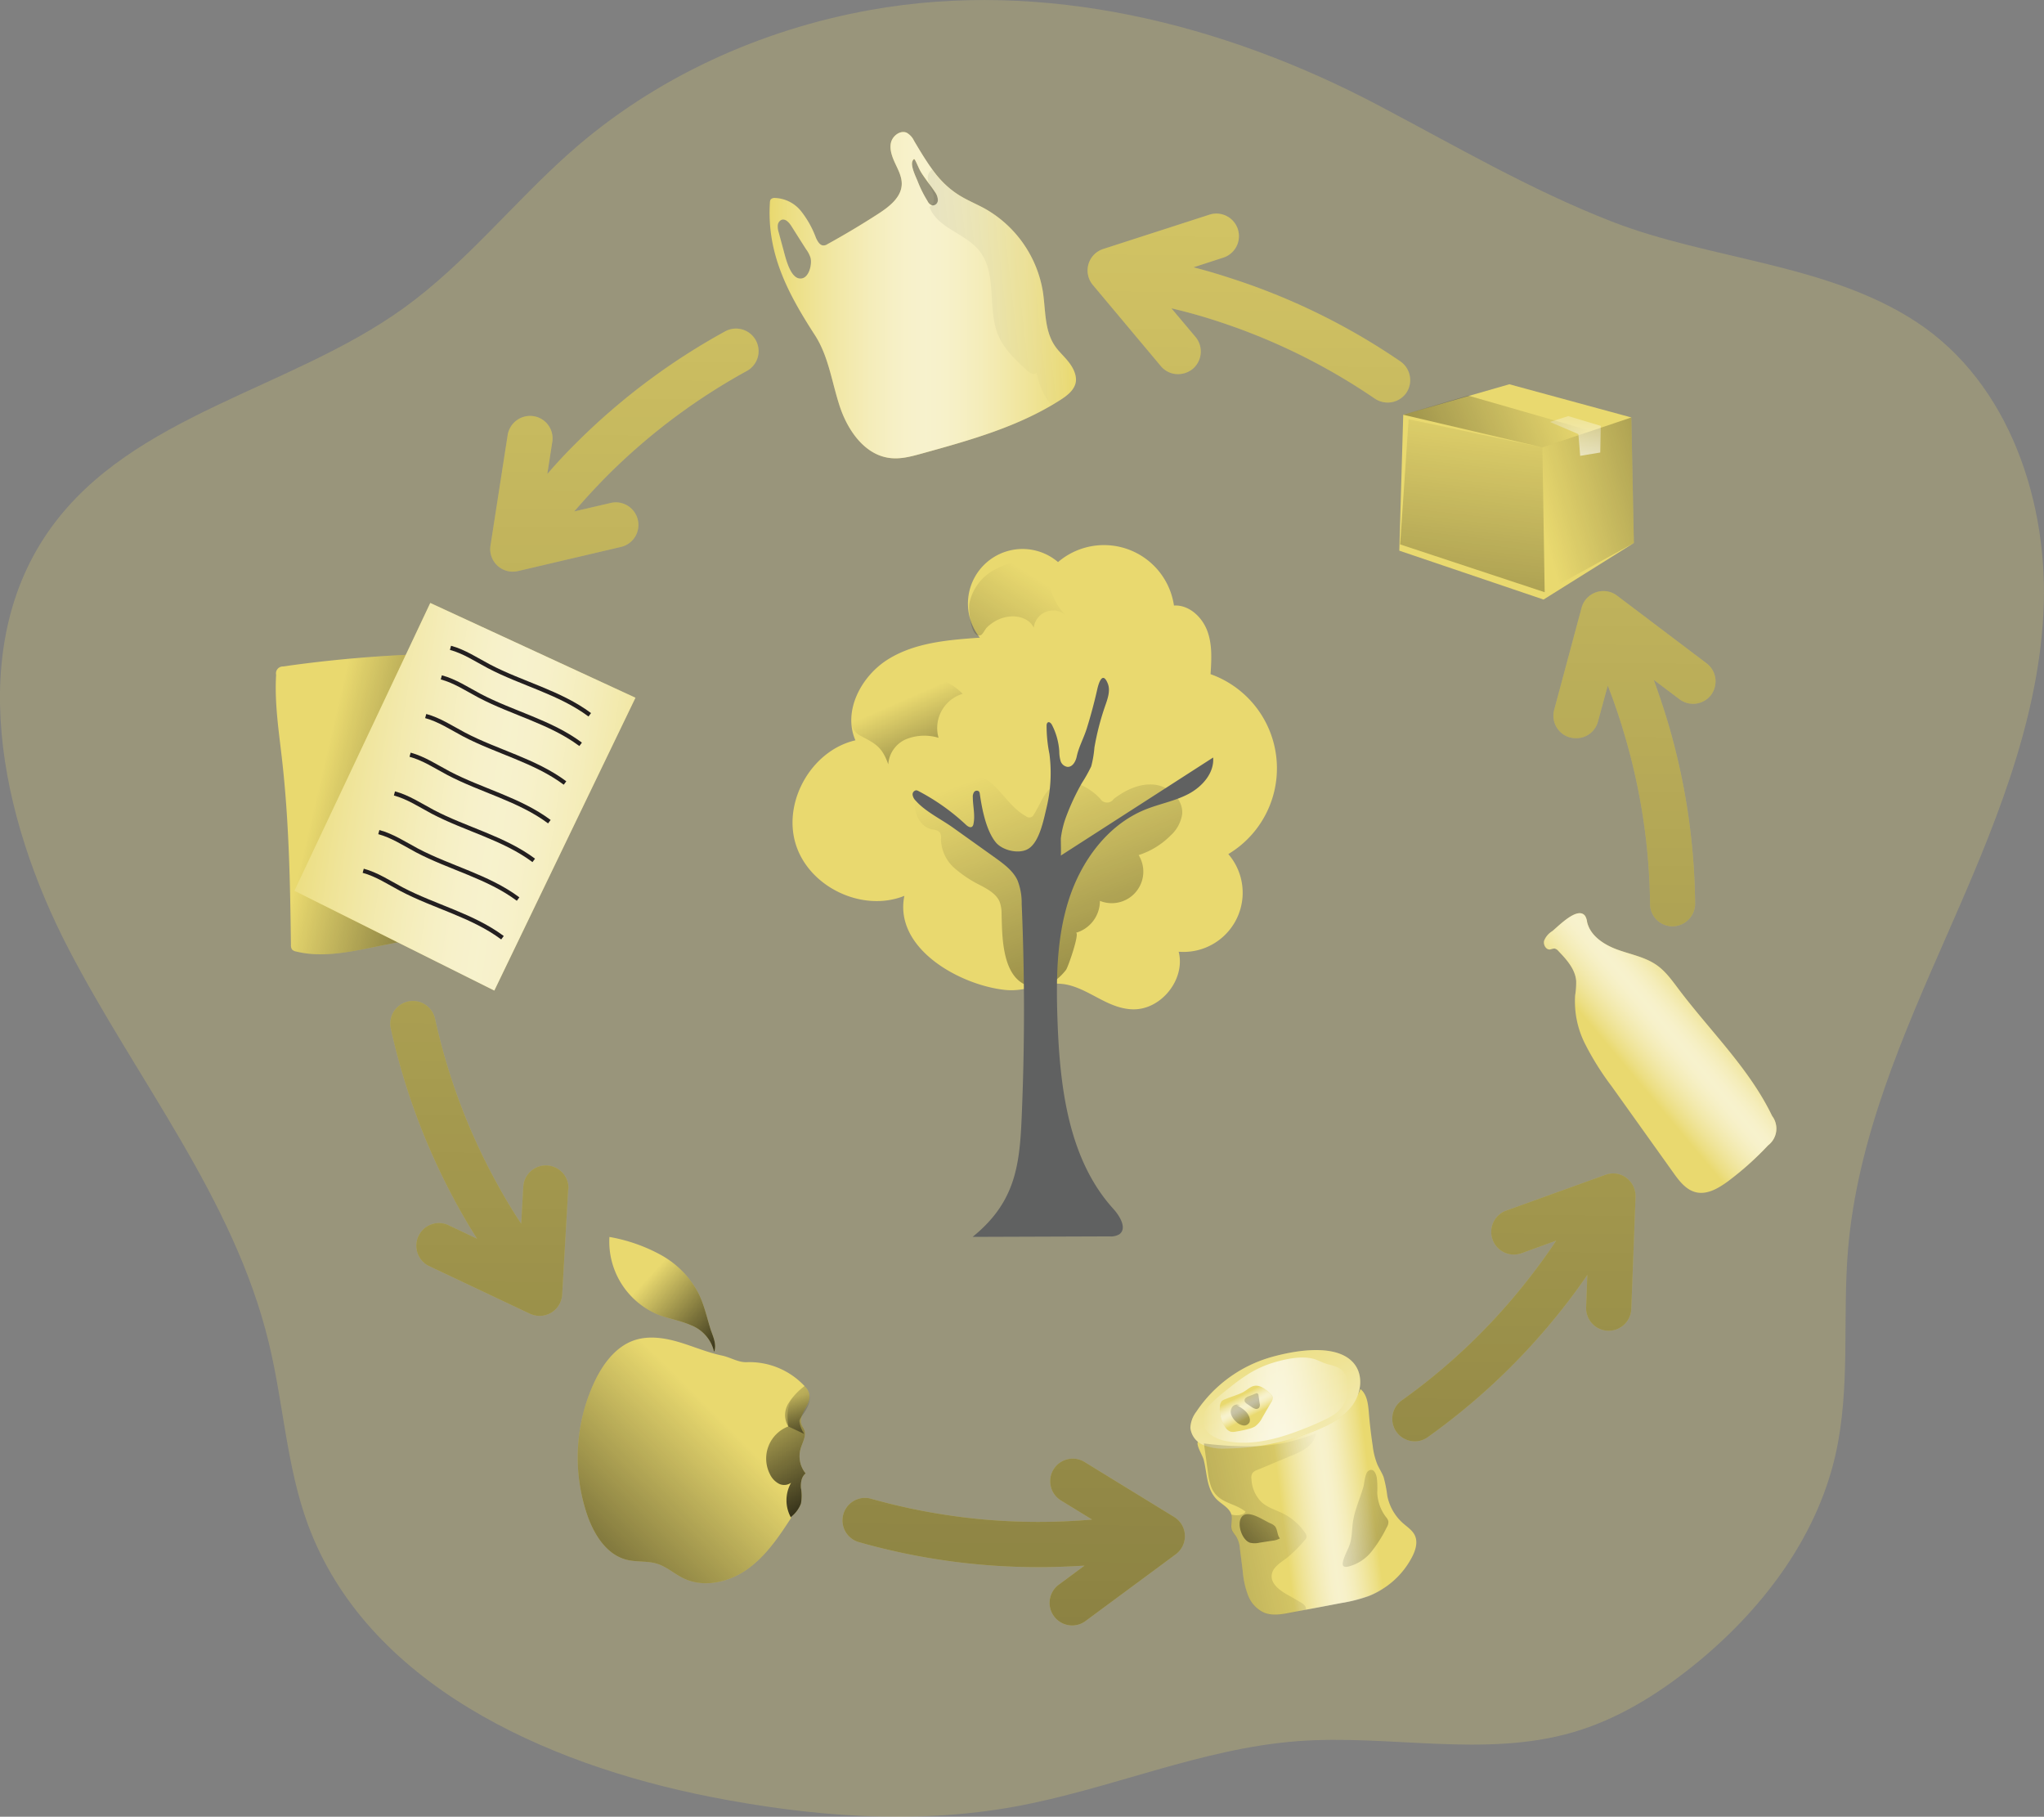 <svg id="Layer_1" data-name="Layer 1" xmlns="http://www.w3.org/2000/svg" xmlns:xlink="http://www.w3.org/1999/xlink" viewBox="0 0 555.05 493.26"><rect x="0" y="0" width="555.05" height="493.26" fill="#808080" stroke="none"/><defs><linearGradient id="linear-gradient" x1="284.65" y1="207.73" x2="344.89" y2="370.04" gradientUnits="userSpaceOnUse"><stop offset="0" stop-color="#010101" stop-opacity="0"/><stop offset="0.41" stop-color="#010101" stop-opacity="0.41"/><stop offset="0.95" stop-color="#010101"/></linearGradient><linearGradient id="linear-gradient-2" x1="91.5" y1="215.47" x2="173.62" y2="234.66" gradientUnits="userSpaceOnUse"><stop offset="0" stop-color="#010101" stop-opacity="0"/><stop offset="0.95" stop-color="#010101"/></linearGradient><linearGradient id="linear-gradient-3" x1="213.97" y1="81.95" x2="297.17" y2="81.95" gradientUnits="userSpaceOnUse"><stop offset="0" stop-color="#fff" stop-opacity="0"/><stop offset="0.07" stop-color="#fff" stop-opacity="0.22"/><stop offset="0.16" stop-color="#fff" stop-opacity="0.45"/><stop offset="0.25" stop-color="#fff" stop-opacity="0.65"/><stop offset="0.33" stop-color="#fff" stop-opacity="0.8"/><stop offset="0.4" stop-color="#fff" stop-opacity="0.91"/><stop offset="0.46" stop-color="#fff" stop-opacity="0.98"/><stop offset="0.51" stop-color="#fff"/><stop offset="0.56" stop-color="#fff" stop-opacity="0.98"/><stop offset="0.62" stop-color="#fff" stop-opacity="0.91"/><stop offset="0.69" stop-color="#fff" stop-opacity="0.8"/><stop offset="0.76" stop-color="#fff" stop-opacity="0.65"/><stop offset="0.84" stop-color="#fff" stop-opacity="0.46"/><stop offset="0.93" stop-color="#fff" stop-opacity="0.23"/><stop offset="1" stop-color="#fff" stop-opacity="0"/></linearGradient><linearGradient id="linear-gradient-4" x1="418.15" y1="140.72" x2="544.39" y2="105.42" xlink:href="#linear-gradient-2"/><linearGradient id="linear-gradient-5" x1="427.73" y1="104.15" x2="427.92" y2="139.45" gradientUnits="userSpaceOnUse"><stop offset="0" stop-color="#fff" stop-opacity="0"/><stop offset="0.95" stop-color="#fff"/></linearGradient><linearGradient id="linear-gradient-6" x1="404.69" y1="104.68" x2="379.36" y2="328.01" xlink:href="#linear-gradient-2"/><linearGradient id="linear-gradient-7" x1="446.68" y1="291.68" x2="469.7" y2="272.4" xlink:href="#linear-gradient-3"/><linearGradient id="linear-gradient-8" x1="181.28" y1="348.39" x2="208.34" y2="373.43" xlink:href="#linear-gradient-2"/><linearGradient id="linear-gradient-9" x1="352.95" y1="410.9" x2="377.51" y2="407.83" xlink:href="#linear-gradient-3"/><linearGradient id="linear-gradient-10" x1="359.38" y1="403.39" x2="320.24" y2="446.27" xlink:href="#linear-gradient-2"/><linearGradient id="linear-gradient-11" x1="363.3" y1="412.29" x2="451.36" y2="427.26" xlink:href="#linear-gradient-2"/><linearGradient id="linear-gradient-12" x1="77.19" y1="209.28" x2="191.73" y2="225.97" xlink:href="#linear-gradient-3"/><linearGradient id="linear-gradient-13" x1="283.55" y1="-66.8" x2="274.34" y2="1275.45" xlink:href="#linear-gradient-2"/><linearGradient id="linear-gradient-14" x1="419.01" y1="-65.87" x2="409.8" y2="1276.38" xlink:href="#linear-gradient-2"/><linearGradient id="linear-gradient-15" x1="450.66" y1="-65.65" x2="441.45" y2="1276.59" xlink:href="#linear-gradient-2"/><linearGradient id="linear-gradient-16" x1="345.26" y1="-66.37" x2="336.06" y2="1275.87" xlink:href="#linear-gradient-2"/><linearGradient id="linear-gradient-17" x1="175.86" y1="-67.53" x2="166.65" y2="1274.71" xlink:href="#linear-gradient-2"/><linearGradient id="linear-gradient-18" x1="137.7" y1="-67.8" x2="128.49" y2="1274.45" xlink:href="#linear-gradient-2"/><linearGradient id="linear-gradient-19" x1="341.62" y1="357.15" x2="374.24" y2="443.11" xlink:href="#linear-gradient-5"/><linearGradient id="linear-gradient-20" x1="331.61" y1="381.87" x2="371.16" y2="381.87" xlink:href="#linear-gradient-3"/><linearGradient id="linear-gradient-21" x1="341.84" y1="380.7" x2="344.72" y2="386.31" xlink:href="#linear-gradient-3"/><linearGradient id="linear-gradient-22" x1="341.08" y1="375.46" x2="363.81" y2="410" xlink:href="#linear-gradient-2"/><linearGradient id="linear-gradient-23" x1="336.66" y1="378.37" x2="359.4" y2="412.9" xlink:href="#linear-gradient-2"/><linearGradient id="linear-gradient-24" x1="368.77" y1="411.64" x2="180.27" y2="449.34" xlink:href="#linear-gradient-2"/><linearGradient id="linear-gradient-25" x1="208.47" y1="377.28" x2="234.56" y2="420.26" xlink:href="#linear-gradient-2"/><linearGradient id="linear-gradient-26" x1="201.08" y1="387.5" x2="123.18" y2="465.78" xlink:href="#linear-gradient-2"/><linearGradient id="linear-gradient-27" x1="221.25" y1="380.83" x2="226.05" y2="406.16" xlink:href="#linear-gradient-2"/><linearGradient id="linear-gradient-28" x1="293.5" y1="77.53" x2="-254.45" y2="140.27" xlink:href="#linear-gradient"/><linearGradient id="linear-gradient-29" x1="427.09" y1="106.47" x2="290.97" y2="162.01" xlink:href="#linear-gradient-2"/><linearGradient id="linear-gradient-30" x1="286.26" y1="158.55" x2="218.06" y2="266.18" xlink:href="#linear-gradient"/><linearGradient id="linear-gradient-31" x1="250.23" y1="191.83" x2="270.95" y2="239.22" xlink:href="#linear-gradient"/></defs><title>Recycle 2</title><path d="M160,43c-15.56,13.76-28.62,30.38-45.49,42.51C83.77,107.58,41.15,114.29,18.92,145c-23.57,32.53-13.87,78.59,4.64,114.25s45,68,54.43,107c4,16.38,4.8,33.55,10.62,49.37,15.9,43.2,64.14,65.1,109.31,74,27.17,5.33,55.3,7.61,82.55,2.68,25.94-4.69,50.64-15.82,76.92-17.79,24.94-1.87,50.68,4.57,74.69-2.39,12-3.47,22.8-10.12,32.52-17.91,18.35-14.69,33.56-34.38,38.81-57.29,4.18-18.25,1.88-37.3,3.45-55.95,2.53-30.11,15-58.35,27.15-86s24.23-56.17,25.89-86.34-9.18-62.83-34.43-79.41C501.27,73.3,469.34,72.3,442.7,61.92c-22.16-8.63-42.53-20.58-63.49-31.62C337.27,8.21,288.53-4,241.28,4.49,211.44,9.86,182.84,22.82,160,43Z" transform="translate(-5.02 -1.77)" fill="#e9d96f" opacity="0.24" style="isolation:isolate"/><path d="M250.6,245c-11.32,4.55-25.81-2.3-29.47-13.94s4.29-25.55,16.18-28.29c-3.47-7.89,1.54-17.44,8.88-22s16.31-5.26,24.91-5.87a14.83,14.83,0,0,1,21.23-20.52,19.2,19.2,0,0,1,31.48,11.8c4-.25,7.55,3,9,6.75s1.19,7.88.94,11.88a27.14,27.14,0,0,1,4.82,48.85,16.07,16.07,0,0,1-13.48,26.51c1.91,7.49-4.78,15.86-12.5,15.64-6.29-.18-10.94-4.74-16.73-6.42-6.59-1.91-11.35,1.81-17.8,1.16C265.89,269.32,247.69,259.41,250.6,245Z" transform="translate(-5.02 -1.77)" fill="#e9d96f"/><path d="M277,249.89a9.23,9.23,0,0,0-.53-3.27c-.86-2.07-3-3.28-4.93-4.34a32.89,32.89,0,0,1-7.35-4.83,10.77,10.77,0,0,1-3.65-7.76,3.1,3.1,0,0,0-.23-1.77c-.46-.75-1.48-.84-2.33-1-4.1-1-5.72-6.65-3.66-10.34s6.59-5.41,10.82-5.4a14.26,14.26,0,0,1,6.74,1.58c4.66,2.55,7.08,8.09,11.75,10.62a1.36,1.36,0,0,0,2.16-.52c1.72-2.62,2.62-5.95,5.22-7.67a7.93,7.93,0,0,1,6.95-.56,16.25,16.25,0,0,1,5.89,4.07,2.14,2.14,0,0,0,3.58,0c3.2-2.45,7.13-4.34,11.14-3.88s7.82,4,7.47,8a9.83,9.83,0,0,1-3.14,5.79,21.47,21.47,0,0,1-8.68,5.32,8.57,8.57,0,0,1-10.52,12.43,9,9,0,0,1-6.55,8.68c1.23-.32-2.06,9.29-2.67,10.09-2,2.56-5.23,5.08-8.65,4.66C277,268.67,277.18,256.22,277,249.89Z" transform="translate(-5.02 -1.77)" fill="url(#linear-gradient)"/><path d="M133.28,179.2a349.27,349.27,0,0,0-51.39,3.52A1.88,1.88,0,0,0,80,185c-.46,7.63.73,15.25,1.59,22.85,1.91,16.74,2.22,33.62,2.44,50.47a2,2,0,0,0,.29,1.24,1.93,1.93,0,0,0,1.07.54c6.71,1.67,13.75.3,20.52-1.06l15.91-3.21c1.91-.38,4-.91,5.08-2.55a7.17,7.17,0,0,0,.81-3.73q.54-15.56-.2-31.13a25,25,0,0,1,.41-7.68,23.08,23.08,0,0,1,1.92-4.56c2.05-4.06,4.89-7.87,4.83-12.48C134.62,192.4,133.76,179.13,133.28,179.2Z" transform="translate(-5.02 -1.77)" fill="#e9d96f"/><path d="M133.28,179.2a349.27,349.27,0,0,0-51.39,3.52A1.88,1.88,0,0,0,80,185c-.46,7.63.73,15.25,1.59,22.85,1.91,16.74,2.22,33.62,2.44,50.47a2,2,0,0,0,.29,1.24,1.93,1.93,0,0,0,1.07.54c6.71,1.67,13.75.3,20.52-1.06l15.91-3.21c1.91-.38,4-.91,5.08-2.55a7.17,7.17,0,0,0,.81-3.73q.54-15.56-.2-31.13a25,25,0,0,1,.41-7.68,23.08,23.08,0,0,1,1.92-4.56c2.05-4.06,4.89-7.87,4.83-12.48C134.62,192.4,133.76,179.13,133.28,179.2Z" transform="translate(-5.02 -1.77)" fill="url(#linear-gradient-2)"/><path d="M295.38,100.28c-1.23-1.68-2.86-3-4-4.75-2.74-4.17-2.41-9.52-3.15-14.47a31.77,31.77,0,0,0-15.86-22.69c-2.49-1.35-5.15-2.41-7.52-4-5.2-3.39-8.43-9-11.61-14.35a5,5,0,0,0-2-2.21c-1.76-.77-3.88.86-4.29,2.74s.37,3.89,1.19,5.65,1.79,3.59,1.75,5.56c-.08,3.59-3.39,6.13-6.42,8.09q-6.73,4.35-13.77,8.22a1.79,1.79,0,0,1-.9.33c-1.07.16-1.76-1.07-2.21-2.05a26.27,26.27,0,0,0-4-7.19,9.53,9.53,0,0,0-7.15-3.64,1.43,1.43,0,0,0-1.15.41,1.86,1.86,0,0,0-.2.81c-.9,14,5,24.86,12.3,36.15,3.68,5.76,4.54,12.83,6.71,19.33s6.79,13.09,13.57,13.9c3,.37,5.85-.44,8.71-1.22,13-3.6,26.33-7.28,37.74-14.64,1.63-1.06,3.35-2.37,3.92-4.25S296.65,101.91,295.38,100.28Zm-73.27-22.9c-2.66-.33-3.84-6-4.41-8l-1.23-4.54a5,5,0,0,1-.24-1.92,1.76,1.76,0,0,1,1.06-1.48c1.06-.32,2,.74,2.61,1.68,1.31,2.08,2.66,4.21,4,6.3a8,8,0,0,1,1.19,2.24C225.63,73.37,224.73,77.71,222.11,77.38ZM258.3,57.59a2.16,2.16,0,0,1-1.39-1.18,32.41,32.41,0,0,1-2.7-5.4c-.49-1.23-2-4.21-1.39-5.52.45-.9.61-.41.94.24.49,1,.86,2,1.43,2.91,1.14,1.84,2.57,3.51,3.76,5.31a3.91,3.91,0,0,1,.78,2.17A1.43,1.43,0,0,1,258.3,57.59Z" transform="translate(-5.02 -1.77)" fill="#e9d96f"/><path d="M295.38,100.28c-1.23-1.68-2.86-3-4-4.75-2.74-4.17-2.41-9.52-3.15-14.47a31.77,31.77,0,0,0-15.86-22.69c-2.49-1.35-5.15-2.41-7.52-4a25.6,25.6,0,0,1-6.67-6.62c-.49-.66-.94-1.31-1.39-2-1.26-1.89-2.41-3.81-3.55-5.73a5,5,0,0,0-2-2.21c-1.76-.77-3.88.86-4.29,2.74s.37,3.89,1.19,5.65,1.79,3.59,1.75,5.56c-.08,3.59-3.39,6.13-6.42,8.09q-6.73,4.35-13.77,8.22a1.79,1.79,0,0,1-.9.33c-1.07.16-1.76-1.07-2.21-2.05a26.27,26.27,0,0,0-4-7.19,9.53,9.53,0,0,0-7.15-3.64,1.43,1.43,0,0,0-1.15.41,1.86,1.86,0,0,0-.2.81c-.9,14,5,24.86,12.3,36.15,3.68,5.76,4.54,12.83,6.71,19.33s6.79,13.09,13.57,13.9c3,.37,5.85-.44,8.71-1.22,12.55-3.48,25.31-7,36.39-13.82.08,0,.12-.08.16-.08l1.19-.74c1.63-1.06,3.35-2.37,3.92-4.25S296.65,101.91,295.38,100.28Zm-73.27-22.9c-2.66-.33-3.84-6-4.41-8l-1.23-4.54a5,5,0,0,1-.24-1.92,1.76,1.76,0,0,1,1.06-1.48c1.06-.32,2,.74,2.61,1.68,1.31,2.08,2.66,4.21,4,6.3a8,8,0,0,1,1.19,2.24C225.63,73.37,224.73,77.71,222.11,77.38Zm34.8-21a32.41,32.41,0,0,1-2.7-5.4c-.49-1.23-2-4.21-1.39-5.52.45-.9.61-.41.94.24.49,1,.86,2,1.43,2.91s1.39,2,2.08,3l0,0c.58.78,1.15,1.52,1.64,2.29a3.91,3.91,0,0,1,.78,2.17,1.43,1.43,0,0,1-1.43,1.47.57.57,0,0,1-.25-.08s0,0-.08,0A2.36,2.36,0,0,1,256.91,56.41Z" transform="translate(-5.02 -1.77)" opacity="0.65" fill="url(#linear-gradient-3)"/><polygon points="381.05 112.61 409.86 104.33 442.99 113.34 443.68 147.43 419.15 162.78 379.98 149.51 381.05 112.61" fill="#e9d96f"/><polygon points="418.84 121.48 442.99 113.34 443.68 147.43 419.46 160.79 418.84 121.48" fill="url(#linear-gradient-4)"/><polygon points="425.85 112.97 420.89 114.56 428.61 117.86 429.1 123.76 434.55 122.86 434.69 115.62 425.85 112.97" fill="url(#linear-gradient-5)"/><polygon points="382.52 113.83 418.84 121.48 419.46 160.79 380.21 147.81 382.52 113.83" fill="url(#linear-gradient-6)"/><path d="M426.49,254.62a5.32,5.32,0,0,0-2.16,2.57c-.29,1.1.54,2.53,1.66,2.36a5.13,5.13,0,0,1,1.13-.26,1.77,1.77,0,0,1,1.06.66c2.24,2.33,4.6,4.93,4.85,8.15a21.33,21.33,0,0,1-.28,3.9,25.5,25.5,0,0,0,2.71,13.22,76.3,76.3,0,0,0,7.25,11.55l16.7,23.39c1.6,2.25,3.43,4.65,6.12,5.31,3.1.75,6.2-1.11,8.76-3a83.49,83.49,0,0,0,10.85-9.73,5.7,5.7,0,0,0,1.09-8c-6.19-12.86-16.79-23-25.37-34.39-1.76-2.33-3.48-4.78-5.86-6.47-3.16-2.26-7.13-2.95-10.78-4.28s-7.38-3.75-8.23-7.54a4,4,0,0,0-.54-1.63C433.39,247.71,428,253.48,426.49,254.62Z" transform="translate(-5.02 -1.77)" fill="#e9d96f"/><path d="M426.49,254.62a5.32,5.32,0,0,0-2.16,2.57c-.29,1.1.54,2.53,1.66,2.36a5.13,5.13,0,0,1,1.13-.26,1.77,1.77,0,0,1,1.06.66c2.24,2.33,4.6,4.93,4.85,8.15a21.33,21.33,0,0,1-.28,3.9,25.5,25.5,0,0,0,2.71,13.22,76.3,76.3,0,0,0,7.25,11.55l16.7,23.39c1.6,2.25,3.43,4.65,6.12,5.31,3.1.75,6.2-1.11,8.76-3a83.49,83.49,0,0,0,10.85-9.73,5.7,5.7,0,0,0,1.09-8c-6.19-12.86-16.79-23-25.37-34.39-1.76-2.33-3.48-4.78-5.86-6.47-3.16-2.26-7.13-2.95-10.78-4.28s-7.38-3.75-8.23-7.54a4,4,0,0,0-.54-1.63C433.39,247.71,428,253.48,426.49,254.62Z" transform="translate(-5.02 -1.77)" opacity="0.65" fill="url(#linear-gradient-7)"/><path d="M194.74,353a25.34,25.34,0,0,0-10.23-10.49,45.32,45.32,0,0,0-14-4.9,21.45,21.45,0,0,0,13,21c3,1.2,6.26,1.69,9.22,3a10.23,10.23,0,0,1,6.21,7.23c.77-2-.26-4.13-.91-6C197,359.56,196.27,356.13,194.74,353Z" transform="translate(-5.02 -1.77)" fill="#e9d96f"/><path d="M194.74,353a25.34,25.34,0,0,0-10.23-10.49,45.32,45.32,0,0,0-14-4.9,21.45,21.45,0,0,0,13,21c3,1.2,6.26,1.69,9.22,3a10.23,10.23,0,0,1,6.21,7.23c.77-2-.26-4.13-.91-6C197,359.56,196.27,356.13,194.74,353Z" transform="translate(-5.02 -1.77)" fill="url(#linear-gradient-8)"/><path d="M335.45,408.89c1.42,1.4,3.57,2.34,4,4.29.3,1.4-.43,3,.2,4.25a10.63,10.63,0,0,0,1,1.39,7.61,7.61,0,0,1,1.08,3.58l.77,6a24.84,24.84,0,0,0,1.4,6.46,8.46,8.46,0,0,0,4.37,4.76c2.23.9,4.75.47,7.11,0l13.69-2.62a45.11,45.11,0,0,0,7.59-1.91,22.45,22.45,0,0,0,11.83-10.63c.92-1.78,1.58-3.93.76-5.76-.65-1.43-2.06-2.32-3.24-3.36a13.49,13.49,0,0,1-4.26-7.39,34.89,34.89,0,0,0-1-5.11c-.44-1.21-1.19-2.29-1.71-3.47a19.28,19.28,0,0,1-1.25-5c-.45-3-.81-6-1.06-9.09-.2-2.31-.47-4.9-2.27-6.36-1.5,3.75-4.79,6.54-8.42,8.29a48.75,48.75,0,0,1-11.59,3.34c-6.21,1.26-12.55,2.51-18.86,1.82-1.23-.14-4.76-.71-5.34,1-.33,1,1.38,3.67,1.65,4.79C332.82,401.8,332.65,406.12,335.45,408.89Z" transform="translate(-5.02 -1.77)" fill="#e9d96f"/><path d="M388.51,424.53a22.47,22.47,0,0,1-11.85,10.63,42.76,42.76,0,0,1-7.57,1.88c-3.19.62-6.33,1.23-9.48,1.8-1.39.29-2.82.57-4.21.82-2.37.45-4.87.9-7.12,0a8.49,8.49,0,0,1-4.37-4.74,26.52,26.52,0,0,1-1.39-6.46c-.25-2-.53-4-.78-6a7.72,7.72,0,0,0-1.06-3.6,11.55,11.55,0,0,1-1.06-1.39c-.62-1.27.12-2.82-.17-4.25,0-.09,0-.21-.12-.29-.53-1.72-2.54-2.66-3.88-4-2.79-2.74-2.62-7.07-3.48-10.63-.29-1.14-2-3.84-1.64-4.82.58-1.68,4.09-1.1,5.32-.94,6.3.69,12.63-.57,18.85-1.84a47.88,47.88,0,0,0,11.61-3.35,16.43,16.43,0,0,0,8.42-8.26c1.8,1.43,2.05,4.05,2.25,6.33.24,3,.61,6.1,1.06,9.08a20.65,20.65,0,0,0,1.27,5c.53,1.18,1.27,2.25,1.72,3.47a36.23,36.23,0,0,1,.94,5.11,13.59,13.59,0,0,0,4.25,7.41c1.19,1,2.62,1.92,3.23,3.35C390.11,420.61,389.41,422.73,388.51,424.53Z" transform="translate(-5.02 -1.77)" opacity="0.65" fill="url(#linear-gradient-9)"/><path d="M349.94,415.34a3.87,3.87,0,0,1,1.22.74c.84.9.61,2.44,1.42,3.37a5.14,5.14,0,0,1-2.11.64l-3.44.53a5.53,5.53,0,0,1-2.59,0c-2.09-.72-3.45-4.67-2.47-6.61C343.41,411.14,347.93,414.45,349.94,415.34Z" transform="translate(-5.02 -1.77)" fill="url(#linear-gradient-10)"/><path d="M372.41,415c-.29,2-.22,4.09-.84,6-.56,1.75-1.67,3.33-1.91,5.15a1.12,1.12,0,0,0,.07.68c.23.4.81.4,1.27.31a11.77,11.77,0,0,0,6.44-4.09,35.23,35.23,0,0,0,4.14-6.58,2.64,2.64,0,0,0,.45-1.68,3,3,0,0,0-.66-1.15,11.64,11.64,0,0,1-2.36-6.66,24.13,24.13,0,0,0-.12-4c-.26-1.35-1-2.75-2.31-1.83-.93.63-1.05,3.42-1.37,4.45C374.27,408.79,372.87,411.79,372.41,415Z" transform="translate(-5.02 -1.77)" fill="url(#linear-gradient-11)"/><polygon points="116.84 163.71 172.56 189.44 134.23 268.94 79.95 241.85 116.84 163.71" fill="#e9d96f"/><polygon points="116.84 163.71 172.56 189.44 134.23 268.94 79.95 241.85 116.84 163.71" opacity="0.65" fill="url(#linear-gradient-12)"/><path d="M127.35,177.66c3.71,1,7,3.2,10.4,5,9,4.73,19.27,7.1,27.42,13.18" transform="translate(-5.02 -1.77)" fill="none" stroke="#231f20" stroke-miterlimit="10" stroke-width="1.16"/><path d="M124.86,185.68c3.72,1,7,3.19,10.41,5,9,4.73,19.27,7.1,27.42,13.18" transform="translate(-5.02 -1.77)" fill="none" stroke="#231f20" stroke-miterlimit="10" stroke-width="1.16"/><path d="M120.62,196.18c3.71,1,7,3.2,10.4,5,9,4.73,19.28,7.1,27.43,13.18" transform="translate(-5.02 -1.77)" fill="none" stroke="#231f20" stroke-miterlimit="10" stroke-width="1.16"/><path d="M116.38,206.68c3.71,1,7,3.2,10.4,5,9,4.73,19.27,7.11,27.42,13.18" transform="translate(-5.02 -1.77)" fill="none" stroke="#231f20" stroke-miterlimit="10" stroke-width="1.16"/><path d="M112.13,217.19c3.71,1,7,3.19,10.4,5,9,4.73,19.28,7.1,27.43,13.18" transform="translate(-5.02 -1.77)" fill="none" stroke="#231f20" stroke-miterlimit="10" stroke-width="1.16"/><path d="M107.89,227.69c3.71,1,7,3.19,10.4,5,9,4.73,19.27,7.1,27.42,13.18" transform="translate(-5.02 -1.77)" fill="none" stroke="#231f20" stroke-miterlimit="10" stroke-width="1.16"/><path d="M103.65,238.19c3.71,1,7,3.2,10.4,5,9,4.73,19.27,7.11,27.42,13.18" transform="translate(-5.02 -1.77)" fill="none" stroke="#231f20" stroke-miterlimit="10" stroke-width="1.16"/><path d="M282.46,247.19a16.6,16.6,0,0,0-1.16-6.46c-1.22-2.57-3.62-4.32-5.93-6l-11.59-8.27c-3.25-2.32-7.46-4.32-10.1-7.3a2.79,2.79,0,0,1-.84-1.58,1.12,1.12,0,0,1,1-1.24,1.66,1.66,0,0,1,.61.22,58.43,58.43,0,0,1,12.9,9.16c.46.43,1.18.89,1.67.48a1.26,1.26,0,0,0,.34-.69c.51-2.36-.15-4.81-.17-7.22a2.29,2.29,0,0,1,.35-1.48.91.91,0,0,1,1.34-.13,1.39,1.39,0,0,1,.21.65c.58,4,1.68,9.89,4.34,13.15,1.82,2.22,6.39,3.29,8.87,1.72,3-1.88,4.13-7.88,4.9-11.09A40.31,40.31,0,0,0,290,206.5a38.84,38.84,0,0,1-.78-7.73c0-.36.11-.79.45-.91s.79.3,1,.7a18.22,18.22,0,0,1,2,7.23,9.29,9.29,0,0,0,.35,2.58,2.31,2.31,0,0,0,1.86,1.61c1.38.09,2.25-1.46,2.53-2.82.57-2.67,1.92-5,2.75-7.69q1.62-5.21,2.82-10.54c.43-1.92,1.49-5,2.87-1.54.76,1.92-.08,4.2-.71,6a71.53,71.53,0,0,0-2.93,11.34,29,29,0,0,1-.87,5.12,40.47,40.47,0,0,1-2.51,4.48,62.34,62.34,0,0,0-4.53,9.82,26.31,26.31,0,0,0-1.19,5.09c-.07.53.11,4.74-.05,4.84q20.7-13.31,41.39-26.64c.34,4.19-2.94,7.9-6.65,9.87s-7.95,2.7-11.85,4.29c-10.26,4.18-17.4,14.05-20.75,24.62s-3.4,21.88-3,33c.66,18.05,3.05,37.46,15.2,50.82,1.8,2,3.73,5.33,1.54,6.87a4.61,4.61,0,0,1-2.63.55l-37.18.13c12.67-10.24,12.91-21.23,13.48-36.36Q283.63,274.22,282.46,247.19Z" transform="translate(-5.02 -1.77)" fill="#606161"/><path d="M326.78,418.56a6.15,6.15,0,0,1-2.46,5.2l-24.49,18.11a6.05,6.05,0,0,1-3.63,1.22A6.13,6.13,0,0,1,292.56,432l6.95-5.15c-4.13.25-8.26.41-12.39.41a177.92,177.92,0,0,1-49-6.83,6.12,6.12,0,0,1,3.35-11.77,167.4,167.4,0,0,0,60.1,5.68L293,409.08a6.13,6.13,0,0,1,6.37-10.47l24.45,15A6.11,6.11,0,0,1,326.78,418.56Z" transform="translate(-5.02 -1.77)" fill="#e9d96f"/><path d="M449.15,326.74,448,357.15a6.16,6.16,0,0,1-6.13,5.93h-.25a6.14,6.14,0,0,1-5.88-6.38l.32-8.79c-2.33,3.44-4.82,6.79-7.44,10.06a178,178,0,0,1-35.89,34,6,6,0,0,1-3.56,1.14A6.13,6.13,0,0,1,385.65,382a165.48,165.48,0,0,0,33.4-31.68c3-3.76,5.89-7.69,8.55-11.7l-9.49,3.44a6.15,6.15,0,0,1-4.17-11.57l27-9.73a6,6,0,0,1,5.68.77A6.22,6.22,0,0,1,449.15,326.74Z" transform="translate(-5.02 -1.77)" fill="#e9d96f"/><path d="M469.67,190.43a6.13,6.13,0,0,1-8.59,1.18l-7-5.27c1.43,3.88,2.74,7.85,3.93,11.81a179.91,179.91,0,0,1,7.32,48.94,6.19,6.19,0,0,1-6.1,6.18h0a6.09,6.09,0,0,1-6.13-6.1,167.5,167.5,0,0,0-6.83-45.54q-2-6.93-4.66-13.74l-2.66,9.77A6.09,6.09,0,0,1,433,202.2a7.66,7.66,0,0,1-1.64-.2,6.12,6.12,0,0,1-4.29-7.53l7.44-27.72a6.14,6.14,0,0,1,9.61-3.27l24.28,18.36A6.14,6.14,0,0,1,469.67,190.43Z" transform="translate(-5.02 -1.77)" fill="#e9d96f"/><path d="M386.92,108.41a6.21,6.21,0,0,1-5.07,2.66,6.37,6.37,0,0,1-3.48-1.06,167.55,167.55,0,0,0-41.25-20.53c-4.58-1.55-9.28-2.9-14-4l6.54,7.77a6.19,6.19,0,0,1-.74,8.67,6.36,6.36,0,0,1-4,1.43,6.05,6.05,0,0,1-4.7-2.21l-18.44-22a6.13,6.13,0,0,1,2.82-9.77L333.61,60a6.13,6.13,0,0,1,3.8,11.65l-8.3,2.7c4,1,8,2.25,11.94,3.56a177.89,177.89,0,0,1,44.27,22A6.19,6.19,0,0,1,386.92,108.41Z" transform="translate(-5.02 -1.77)" fill="#e9d96f"/><path d="M207.76,102.52A167.87,167.87,0,0,0,170.84,130c-3.43,3.39-6.74,7-9.89,10.63l9.85-2.29a6.13,6.13,0,1,1,2.78,11.94l-27.92,6.54a8.23,8.23,0,0,1-1.39.16,6.12,6.12,0,0,1-6.05-7.11l4.66-30a6.17,6.17,0,0,1,7-5.11,6.09,6.09,0,0,1,5.11,7l-1.35,8.71c2.7-3.15,5.56-6.18,8.55-9.12a178.86,178.86,0,0,1,39.65-29.56,6.13,6.13,0,1,1,5.89,10.75Z" transform="translate(-5.02 -1.77)" fill="#e9d96f"/><path d="M159.31,324.65l-1.63,28.62a6.13,6.13,0,0,1-6.13,5.77,6.41,6.41,0,0,1-2.62-.58l-27.52-13a6.15,6.15,0,0,1,5.24-11.12l7.93,3.76c-2.25-3.51-4.34-7.11-6.3-10.79A179.66,179.66,0,0,1,111.15,281a6.13,6.13,0,1,1,12-2.62,167.07,167.07,0,0,0,16,43.21c2.28,4.26,4.74,8.43,7.4,12.43l.57-10.06a6.14,6.14,0,0,1,12.26.74Z" transform="translate(-5.02 -1.77)" fill="#e9d96f"/><path d="M326.78,418.56a6.15,6.15,0,0,1-2.46,5.2l-24.49,18.11a6.05,6.05,0,0,1-3.63,1.22A6.13,6.13,0,0,1,292.56,432l6.95-5.15c-4.13.25-8.26.41-12.39.41a177.92,177.92,0,0,1-49-6.83,6.12,6.12,0,0,1,3.35-11.77,167.4,167.4,0,0,0,60.1,5.68L293,409.08a6.13,6.13,0,0,1,6.37-10.47l24.45,15A6.11,6.11,0,0,1,326.78,418.56Z" transform="translate(-5.02 -1.77)" fill="url(#linear-gradient-13)"/><path d="M449.15,326.74,448,357.15a6.16,6.16,0,0,1-6.13,5.93h-.25a6.14,6.14,0,0,1-5.88-6.38l.32-8.79c-2.33,3.44-4.82,6.79-7.44,10.06a178,178,0,0,1-35.89,34,6,6,0,0,1-3.56,1.14A6.13,6.13,0,0,1,385.65,382a165.48,165.48,0,0,0,33.4-31.68c3-3.76,5.89-7.69,8.55-11.7l-9.49,3.44a6.15,6.15,0,0,1-4.17-11.57l27-9.73a6,6,0,0,1,5.68.77A6.22,6.22,0,0,1,449.15,326.74Z" transform="translate(-5.02 -1.77)" fill="url(#linear-gradient-14)"/><path d="M469.67,190.43a6.13,6.13,0,0,1-8.59,1.18l-7-5.27c1.43,3.88,2.74,7.85,3.93,11.81a179.91,179.91,0,0,1,7.32,48.94,6.19,6.19,0,0,1-6.1,6.18h0a6.09,6.09,0,0,1-6.13-6.1,167.5,167.5,0,0,0-6.83-45.54q-2-6.93-4.66-13.74l-2.66,9.77A6.09,6.09,0,0,1,433,202.2a7.66,7.66,0,0,1-1.64-.2,6.12,6.12,0,0,1-4.29-7.53l7.44-27.72a6.14,6.14,0,0,1,9.61-3.27l24.28,18.36A6.14,6.14,0,0,1,469.67,190.43Z" transform="translate(-5.02 -1.77)" fill="url(#linear-gradient-15)"/><path d="M386.92,108.41a6.21,6.21,0,0,1-5.07,2.66,6.37,6.37,0,0,1-3.48-1.06,167.55,167.55,0,0,0-41.25-20.53c-4.58-1.55-9.28-2.9-14-4l6.54,7.77a6.19,6.19,0,0,1-.74,8.67,6.36,6.36,0,0,1-4,1.43,6.05,6.05,0,0,1-4.7-2.21l-18.44-22a6.13,6.13,0,0,1,2.82-9.77L333.61,60a6.13,6.13,0,0,1,3.8,11.65l-8.3,2.7c4,1,8,2.25,11.94,3.56a177.89,177.89,0,0,1,44.27,22A6.19,6.19,0,0,1,386.92,108.41Z" transform="translate(-5.02 -1.77)" fill="url(#linear-gradient-16)"/><path d="M207.76,102.52A167.87,167.87,0,0,0,170.84,130c-3.43,3.39-6.74,7-9.89,10.63l9.85-2.29a6.13,6.13,0,1,1,2.78,11.94l-27.92,6.54a8.23,8.23,0,0,1-1.39.16,6.12,6.12,0,0,1-6.05-7.11l4.66-30a6.17,6.17,0,0,1,7-5.11,6.09,6.09,0,0,1,5.11,7l-1.35,8.71c2.7-3.15,5.56-6.18,8.55-9.12a178.86,178.86,0,0,1,39.65-29.56,6.13,6.13,0,1,1,5.89,10.75Z" transform="translate(-5.02 -1.77)" fill="url(#linear-gradient-17)"/><path d="M159.31,324.65l-1.63,28.62a6.13,6.13,0,0,1-6.13,5.77,6.41,6.41,0,0,1-2.62-.58l-27.52-13a6.15,6.15,0,0,1,5.24-11.12l7.93,3.76c-2.25-3.51-4.34-7.11-6.3-10.79A179.66,179.66,0,0,1,111.15,281a6.13,6.13,0,1,1,12-2.62,167.07,167.07,0,0,0,16,43.21c2.28,4.26,4.74,8.43,7.4,12.43l.57-10.06a6.14,6.14,0,0,1,12.26.74Z" transform="translate(-5.02 -1.77)" fill="url(#linear-gradient-18)"/><path d="M329.87,385.08a7.73,7.73,0,0,0-1.6,4.33,5.71,5.71,0,0,0,3.56,4.71,14.3,14.3,0,0,0,6.1.94,66.15,66.15,0,0,0,24.6-5c3.71-1.53,7.41-3.5,9.76-6.75s3-8,.52-11.19c-4.55-5.83-16.31-3.64-22.38-1.94A36.44,36.44,0,0,0,329.87,385.08Z" transform="translate(-5.02 -1.77)" fill="#e9d96f"/><path d="M329.87,385.08a7.73,7.73,0,0,0-1.6,4.33,5.71,5.71,0,0,0,3.56,4.71,14.3,14.3,0,0,0,6.1.94,66.15,66.15,0,0,0,24.6-5c3.71-1.53,7.41-3.5,9.76-6.75s3-8,.52-11.19c-4.55-5.83-16.31-3.64-22.38-1.94A36.44,36.44,0,0,0,329.87,385.08Z" transform="translate(-5.02 -1.77)" fill="url(#linear-gradient-19)"/><path d="M344.39,374.59a50.91,50.91,0,0,0-5.32,3.8c-1.57,1.23-3.13,2.48-4.58,3.85s-2.85,3-2.88,5a5.22,5.22,0,0,0,2.26,4.13,10.72,10.72,0,0,0,4.52,1.74c7,1.25,14.22-.84,20.86-3.48,2-.79,3.95-1.63,5.86-2.58a14.36,14.36,0,0,0,2.89-1.75,8.83,8.83,0,0,0,2.82-9.16,5.53,5.53,0,0,0-.9-1.82c-1.1-1.41-2.8-1.75-4.43-2.18-1.25-.34-2.34-1-3.57-1.38-3.42-1-7.89,0-11.2,1A28.49,28.49,0,0,0,344.39,374.59Z" transform="translate(-5.02 -1.77)" opacity="0.65" fill="url(#linear-gradient-20)"/><path d="M337.7,381.67a2.39,2.39,0,0,0-.94.54,2.24,2.24,0,0,0-.45,1.22,8.65,8.65,0,0,0,1.44,5.85,2.79,2.79,0,0,0,1.45,1.2,2.91,2.91,0,0,0,1.28,0,32,32,0,0,0,3.75-.79,6,6,0,0,0,1.54-.6,6.37,6.37,0,0,0,2-2.37l2.4-4.16a2.15,2.15,0,0,0,.41-1.56,2,2,0,0,0-.64-.86c-1.21-1.16-2.7-2.41-4.35-2.09-1.13.22-2,1.18-3,1.7C341.07,380.53,339.29,381,337.7,381.67Z" transform="translate(-5.02 -1.77)" fill="#e9d96f"/><path d="M337.7,381.67a2.39,2.39,0,0,0-.94.54,2.24,2.24,0,0,0-.45,1.22,8.65,8.65,0,0,0,1.44,5.85,2.79,2.79,0,0,0,1.45,1.2,2.91,2.91,0,0,0,1.28,0,32,32,0,0,0,3.75-.79,6,6,0,0,0,1.54-.6,6.37,6.37,0,0,0,2-2.37l2.4-4.16a2.15,2.15,0,0,0,.41-1.56,2,2,0,0,0-.64-.86c-1.21-1.16-2.7-2.41-4.35-2.09-1.13.22-2,1.18-3,1.7C341.07,380.53,339.29,381,337.7,381.67Z" transform="translate(-5.02 -1.77)" opacity="0.65" fill="url(#linear-gradient-21)"/><path d="M346.32,380l-2.23.86c-.49.19-1,.46-1.1,1s.41.91.84,1.2l1,.67a3.32,3.32,0,0,0,1.06.54,1,1,0,0,0,1.07-.35,1.51,1.51,0,0,0,.12-1.11l-.36-2.52" transform="translate(-5.02 -1.77)" fill="url(#linear-gradient-22)"/><path d="M341.75,383.35a1.58,1.58,0,0,0-2.06.36,2.34,2.34,0,0,0-.32,2.19,4.81,4.81,0,0,0,1.32,1.87,3.64,3.64,0,0,0,1.84,1,1.67,1.67,0,0,0,1.8-.85,1.83,1.83,0,0,0,0-1.2c-.44-1.63-2-2.62-3.5-3.45" transform="translate(-5.02 -1.77)" fill="url(#linear-gradient-23)"/><path d="M345.13,401.72a2.31,2.31,0,0,0-.28,1.55,9.42,9.42,0,0,0,2.7,6.3c1.67,1.55,4,2.17,6,3.19a16,16,0,0,1,5.93,5.27,1.69,1.69,0,0,1,.36,1,1.73,1.73,0,0,1-.49.86,34.72,34.72,0,0,1-4.94,4.91c-1.68,1.27-3.81,2.49-4.05,4.58-.29,2.41,2.16,4.17,4.29,5.39,1.19.66,2.33,1.31,3.48,2,.81.45,1.75,1.18,1.47,2.08-1.39.29-2.82.57-4.21.82-2.37.45-4.87.9-7.12,0a8.49,8.49,0,0,1-4.37-4.74,26.52,26.52,0,0,1-1.39-6.46c-.25-2-.53-4-.78-6a7.72,7.72,0,0,0-1.06-3.6,11.55,11.55,0,0,1-1.06-1.39c-.62-1.27.12-2.82-.17-4.25,0-.09,0-.21-.12-.29,1.23.41,3.39.33,3.92-.74-3-2.49-7.23-2.16-9.19-6.41a15.86,15.86,0,0,1-1-4.17c-.36-2.66-.73-5.28-1.1-7.94a94.21,94.21,0,0,0,15.17.7,47.27,47.27,0,0,0,15.17-3.44c-.17,3-3.36,4.71-6.1,5.85-3.27,1.35-6.5,2.74-9.77,4.09A2.7,2.7,0,0,0,345.13,401.72Z" transform="translate(-5.02 -1.77)" fill="url(#linear-gradient-24)"/><path d="M224.2,383.24c-.89,1.68-2.18,3.51-1.51,5.29.19.52.55,1,.74,1.5.6,1.65-.52,3.37-1,5.05a7.44,7.44,0,0,0,1.36,6.74c-1.14.88-1.36,2.5-1.27,3.93a12,12,0,0,1,0,4.27,8.47,8.47,0,0,1-2.52,3.47c-.9.88-2.21,1.82-3.3,1.18a2.94,2.94,0,0,1-1-1.24l-2.14-4.07c-2.57-4.88-5.22-10.32-3.95-15.68a23,23,0,0,1,2-5l3.14-6.25a10.49,10.49,0,0,1,3.19-4.32C221.81,375.59,226.53,378.87,224.2,383.24Z" transform="translate(-5.02 -1.77)" fill="#e9d96f"/><path d="M224.2,383.24c-.89,1.68-2.18,3.51-1.51,5.29.19.52.55,1,.74,1.5.6,1.65-.52,3.37-1,5.05a7.44,7.44,0,0,0,1.36,6.74c-1.14.88-1.36,2.5-1.27,3.93a12,12,0,0,1,0,4.27,8.47,8.47,0,0,1-2.52,3.47c-.9.88-2.21,1.82-3.3,1.18a2.94,2.94,0,0,1-1-1.24l-2.14-4.07c-2.57-4.88-5.22-10.32-3.95-15.68a23,23,0,0,1,2-5l3.14-6.25a10.49,10.49,0,0,1,3.19-4.32C221.81,375.59,226.53,378.87,224.2,383.24Z" transform="translate(-5.02 -1.77)" fill="url(#linear-gradient-25)"/><path d="M201.06,369.81c-4-.83-7.83-2.52-11.78-3.68s-8.24-1.78-12.13-.43c-5,1.75-8.44,6.45-10.71,11.27a48.54,48.54,0,0,0-2,36c1.84,5.38,5.25,10.92,10.77,12.29,2.69.67,5.59.26,8.24,1.08s4.77,2.82,7.28,4c5.53,2.62,12.33,1,17.31-2.57s8.49-8.75,11.81-13.89a9.65,9.65,0,0,1,0-9.55,3.19,3.19,0,0,1-3.38.25,5.67,5.67,0,0,1-2.39-2.59,9.33,9.33,0,0,1,5-12.93,6,6,0,0,1,0-6.2,17.54,17.54,0,0,1,4.42-4.76,20.47,20.47,0,0,0-15.67-6.49C205.5,371.72,203.38,370.29,201.06,369.81Z" transform="translate(-5.02 -1.77)" fill="#e9d96f"/><path d="M201.06,369.81c-4-.83-7.83-2.52-11.78-3.68s-8.24-1.78-12.13-.43c-5,1.75-8.44,6.45-10.71,11.27a48.54,48.54,0,0,0-2,36c1.84,5.38,5.25,10.92,10.77,12.29,2.69.67,5.59.26,8.24,1.08s4.77,2.82,7.28,4c5.53,2.62,12.33,1,17.31-2.57s8.49-8.75,11.81-13.89a9.65,9.65,0,0,1,0-9.55,3.19,3.19,0,0,1-3.38.25,5.67,5.67,0,0,1-2.39-2.59,9.33,9.33,0,0,1,5-12.93,6,6,0,0,1,0-6.2,17.54,17.54,0,0,1,4.42-4.76,20.47,20.47,0,0,0-15.67-6.49C205.5,371.72,203.38,370.29,201.06,369.81Z" transform="translate(-5.02 -1.77)" fill="url(#linear-gradient-26)"/><path d="M219.1,389.07l4.28,2a8.4,8.4,0,0,1-1.29-3.45c0-1.44,5.36-5.59,1.45-9.49C223.54,378.11,217.69,380.17,219.1,389.07Z" transform="translate(-5.02 -1.77)" fill="url(#linear-gradient-27)"/><path d="M259.4,61.84a7.11,7.11,0,0,1-.7-1.59,13.56,13.56,0,0,1-.73-2.78c-.21-1.23-.33-2.5-.45-3.72-.08-.7-.12-1.39-.21-2.09-.16-2-.32-3.92-.53-5.88" transform="translate(-5.02 -1.77)" fill="none"/><path d="M297,106c-.57,1.88-2.29,3.19-3.92,4.25l-1.19.74s-.08,0-.16.08c-.41.2-.86.37-1.31.57a19.25,19.25,0,0,1-3.88-8.75c-.45.82-1.68.29-2.37-.32-3.15-2.87-6.38-5.81-8.06-9.74C273,85.52,276,76,270.85,69.73c-3.27-4-9.24-5.6-12.15-9.48a8.06,8.06,0,0,1-1.3-2.33,1.62,1.62,0,0,0,.65-.41c.78-.82.65-2.54.16-3.72-.28-.7-.65-1.43-.9-2.13l0,0A3.78,3.78,0,0,1,257,49.5a2.81,2.81,0,0,1,1.18-1.72,25.6,25.6,0,0,0,6.67,6.62c2.37,1.56,5,2.62,7.52,4a31.77,31.77,0,0,1,15.86,22.69c.74,5,.41,10.3,3.15,14.47,1.15,1.72,2.78,3.07,4,4.75S297.54,104,297,106Z" transform="translate(-5.02 -1.77)" fill="url(#linear-gradient-28)"/><polygon points="398.66 107.4 432.19 117.04 418.84 121.48 381.05 112.61 398.66 107.4" fill="url(#linear-gradient-29)"/><path d="M280,169.11c2.31,0,4.85,1,5.73,3.13a5.29,5.29,0,0,1,8.66-3.48c-2.87-2.7-4.16-6.66-5-10.5a6.2,6.2,0,0,0-1.09-2.75c-1-1.16-2.68-1.38-4.21-1.36a18.35,18.35,0,0,0-10,2.89,13.41,13.41,0,0,0-5.83,8.51c-.3,1.65.32,9.85,3.14,8.65.48-.21,1.14-1.57,1.55-2a10.59,10.59,0,0,1,2-1.59A10,10,0,0,1,280,169.11Z" transform="translate(-5.02 -1.77)" fill="url(#linear-gradient-30)"/><path d="M246.23,209.28a8,8,0,0,1,4.93-6.85,13.32,13.32,0,0,1,8.73-.34,9.68,9.68,0,0,1,6.54-11.94,17.24,17.24,0,0,0-16.09-4.73,26.61,26.61,0,0,0-6,2.4c-2.56,1.32-5.13,2.91-6.58,5.4-1.91,3.27-2.29,6.6,1,8.35C242.82,203.72,244.54,204.55,246.23,209.28Z" transform="translate(-5.02 -1.77)" fill="url(#linear-gradient-31)"/></svg>